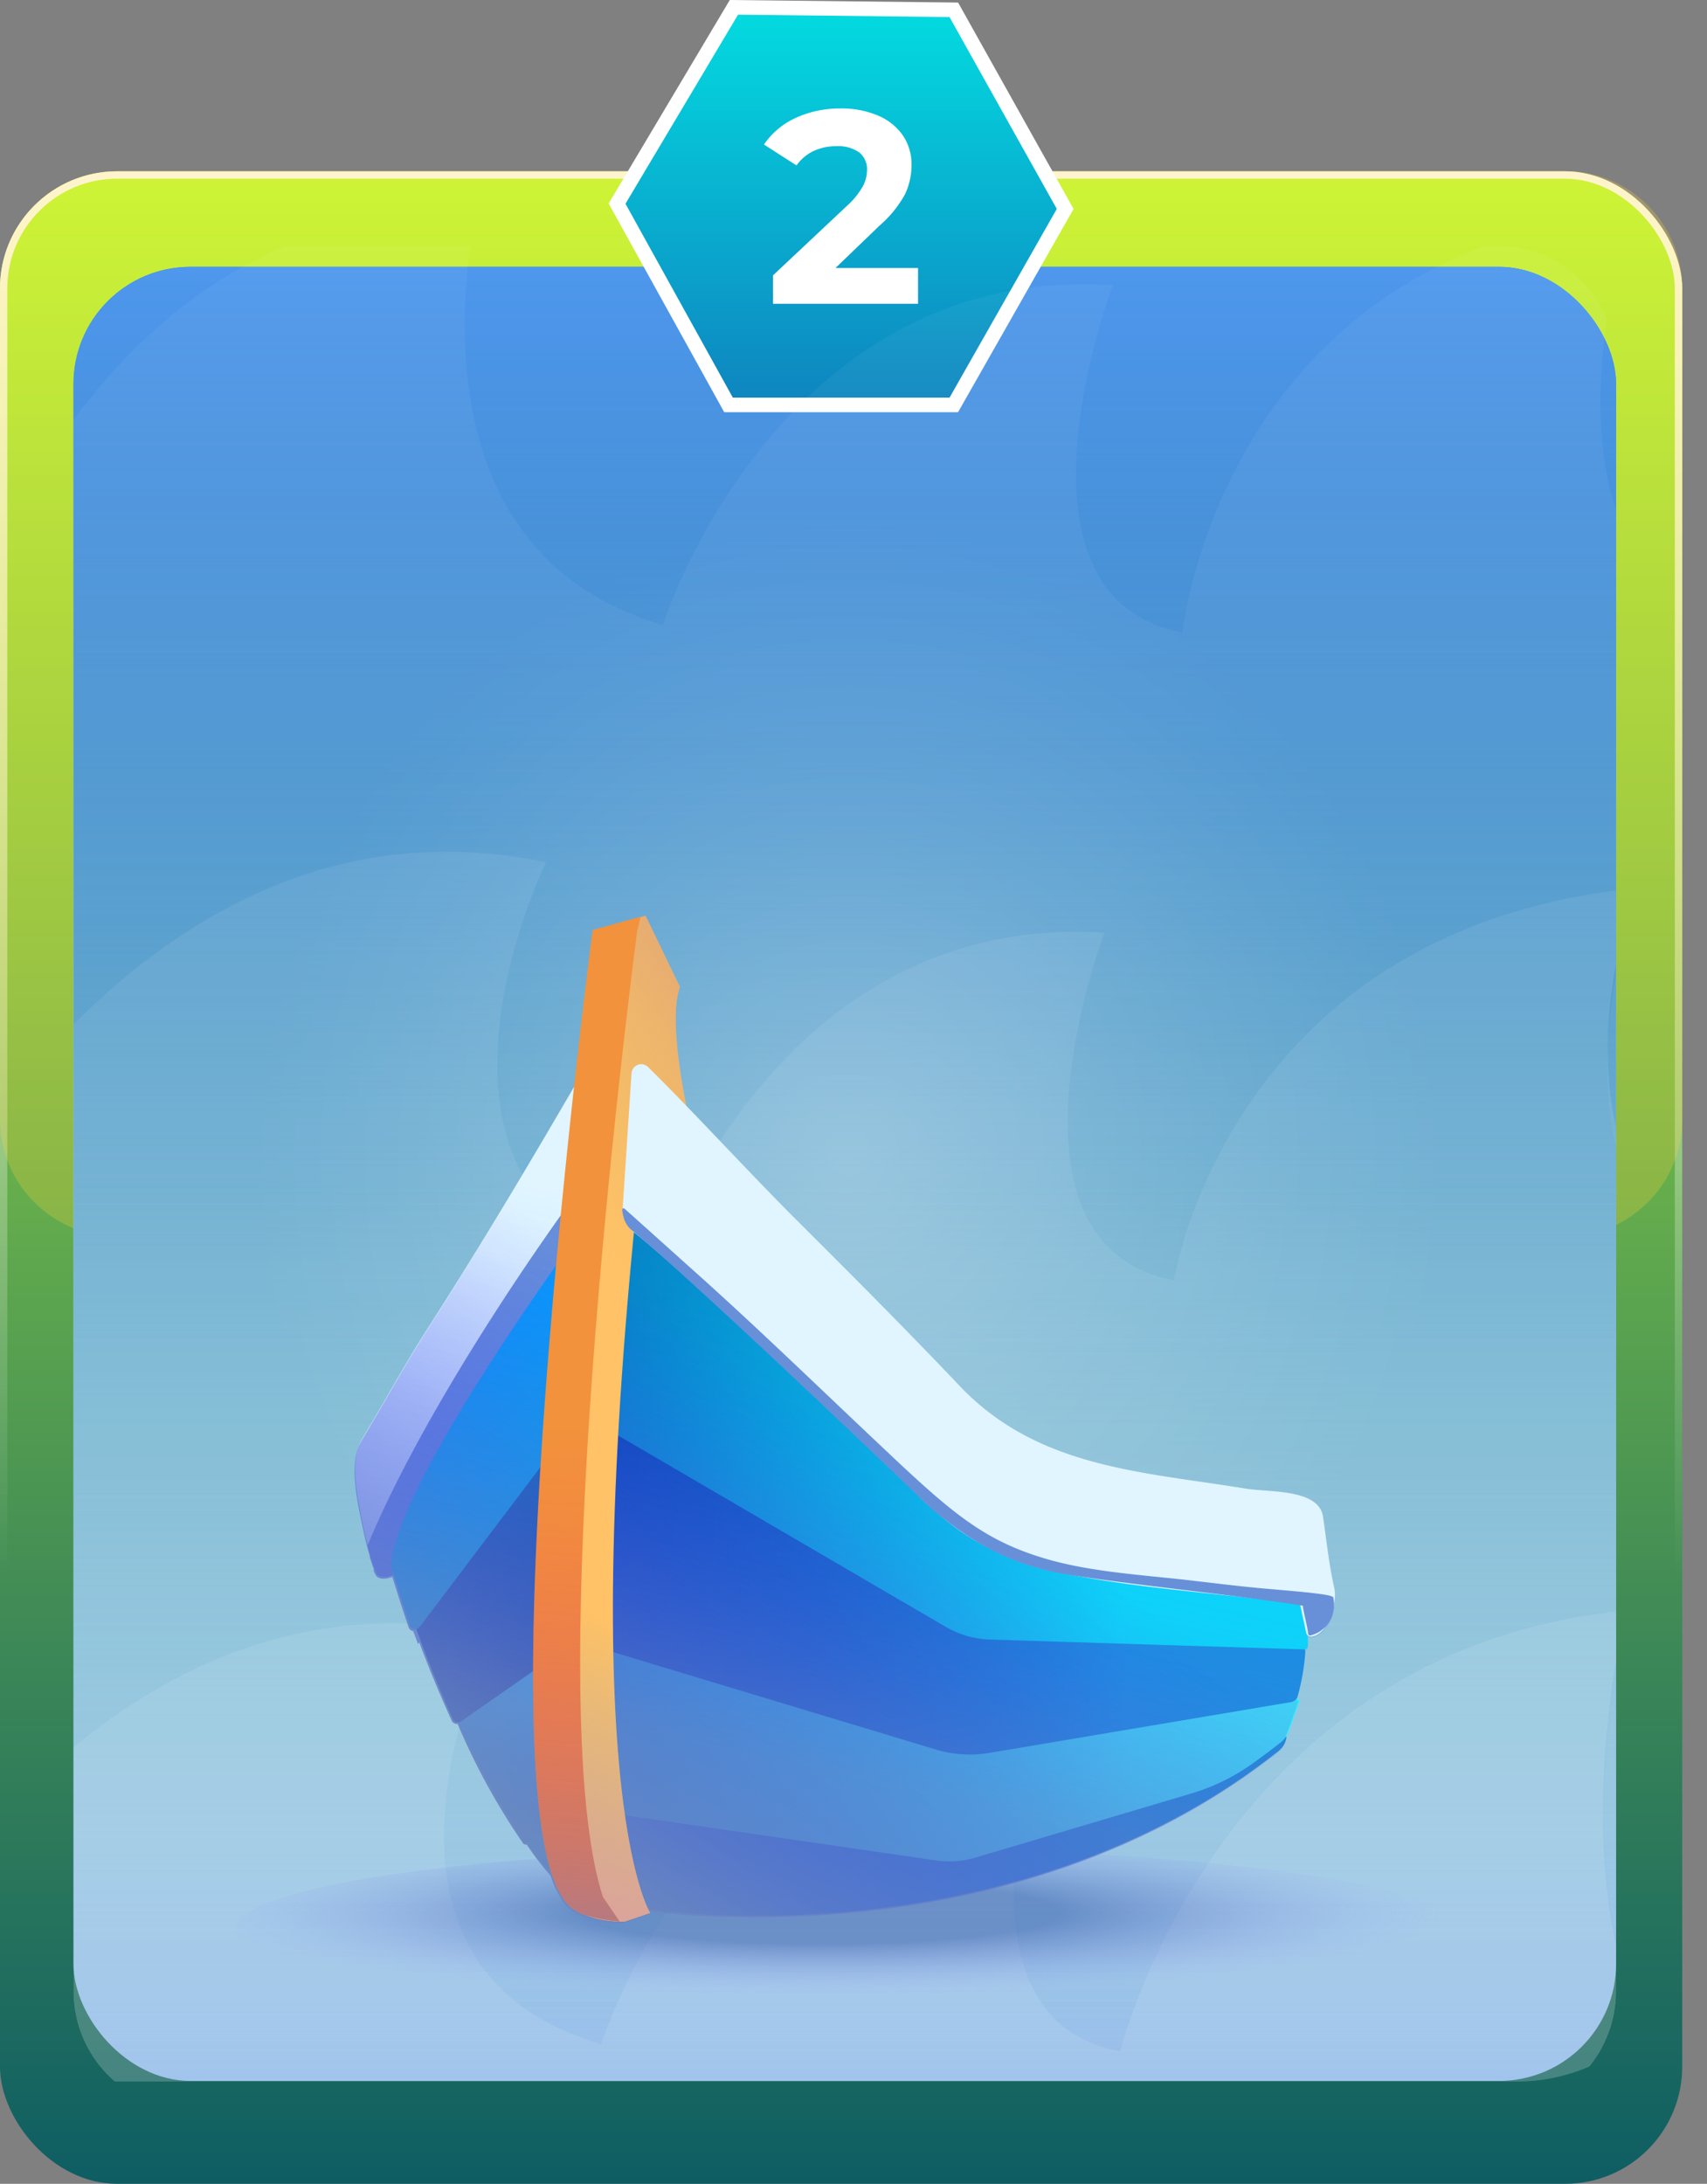 <?xml version="1.0" encoding="UTF-8"?>
<svg viewBox="0 0 174.28 222.85" xmlns="http://www.w3.org/2000/svg">
    <rect x="0" y="0" width="174.28" height="222.85" fill="#808080" stroke="none"/>
    <defs>
        <style>.cls-1,.cls-4{fill:none;}.cls-2{isolation:isolate;}.cls-3{fill:url(#s);}.cls-4{stroke-width:0.75px;stroke:url(#u);}.cls-5{fill:#ffd439;fill-opacity:0.25;}.cls-6{fill:url(#e);}.cls-7{fill:url(#d);}.cls-8{fill:url(#c);}.cls-9{stroke:#fff;stroke-width:1.49px;fill:url(#v);}.cls-10{clip-path:url(#a);}.cls-11{opacity:0.48;}.cls-12,.cls-13,.cls-15,.cls-18{fill:#fff;}.cls-12{opacity:0.1;}.cls-13{opacity:0.42;}.cls-14{opacity:0.4;}.cls-15{opacity:0.61;}.cls-16{opacity:0.26;mix-blend-mode:color-dodge;fill:url(#r);}.cls-17{fill-opacity:0.5;fill:url(#b);}.cls-19{fill:url(#f);}.cls-20{fill:url(#q);}.cls-21{fill:url(#g);}.cls-22{fill:url(#p);}.cls-23{fill:#e0f5ff;}.cls-24{fill:#6890d9;}.cls-25{fill:url(#h);}.cls-26{fill:url(#i);}.cls-27{fill:url(#j);}.cls-28{fill:url(#k);}.cls-29,.cls-30,.cls-33,.cls-35{mix-blend-mode:multiply;}.cls-29{fill:url(#l);}.cls-30{opacity:0.45;fill:url(#m);}.cls-31{fill:#ffc266;}.cls-32{mix-blend-mode:overlay;fill:url(#n);}.cls-33{fill:url(#t);}.cls-34{fill:#f2923c;}.cls-35{fill:url(#o);}</style>
        <linearGradient id="s" x1="85.87" x2="85.87" y1="3097.6" y2="2892.2" gradientTransform="matrix(1 0 0 -1 0 3115.1)" gradientUnits="userSpaceOnUse">
            <stop stop-color="#beff35" offset="0"/>
            <stop stop-color="#0e5d63" offset="1"/>
        </linearGradient>
        <linearGradient id="u" x1="85.87" x2="85.87" y1="3097.6" y2="2892.2" gradientTransform="matrix(1 0 0 -1 0 3115.1)" gradientUnits="userSpaceOnUse">
            <stop stop-color="#fff" offset="0"/>
            <stop stop-color="#fff" stop-opacity="0" offset=".7"/>
        </linearGradient>
        <linearGradient id="e" x1="86.25" x2="86.25" y1="2902.7" y2="3087.8" gradientTransform="matrix(1 0 0 -1 0 3115.1)" gradientUnits="userSpaceOnUse">
            <stop stop-color="#8bb6e8" offset="0"/>
            <stop stop-color="#91b9e9" offset=".02"/>
            <stop stop-color="#b2cff0" offset=".14"/>
            <stop stop-color="#cee0f5" offset=".27"/>
            <stop stop-color="#e4eefa" offset=".41"/>
            <stop stop-color="#f3f8fd" offset=".56"/>
            <stop stop-color="#fcfdfe" offset=".74"/>
            <stop stop-color="#fff" offset="1"/>
        </linearGradient>
        <linearGradient id="d" x1="86.25" x2="86.25" y1="2902.7" y2="3087.8" gradientTransform="matrix(1 0 0 -1 0 3115.1)" gradientUnits="userSpaceOnUse">
            <stop stop-color="#fff" offset="0"/>
            <stop stop-color="#03dbe0" stop-opacity="0" offset="0"/>
            <stop stop-color="#0e84bf" offset="1"/>
        </linearGradient>
        <linearGradient id="c" x1="86.25" x2="86.25" y1="2902.7" y2="3087.8" gradientTransform="matrix(1 0 0 -1 0 3115.1)" gradientUnits="userSpaceOnUse">
            <stop stop-color="#45657b" stop-opacity="0" offset="0"/>
            <stop stop-color="#4e97ed" offset="1"/>
        </linearGradient>
        <linearGradient id="v" x1="85.87" x2="85.87" y1="3114.3" y2="3073.7" gradientTransform="matrix(1 0 0 -1 0 3115.1)" gradientUnits="userSpaceOnUse">
            <stop stop-color="#fff" offset="0"/>
            <stop stop-color="#03dbe0" offset="0"/>
            <stop stop-color="#0e84bf" offset="1"/>
        </linearGradient>
        <clipPath id="a">
            <path class="cls-1" d="M19.45,25.07h133.6A12.12,12.12,0,0,1,165,37.35V203.07a12.11,12.11,0,0,1-11.95,12.28H19.45A12.11,12.11,0,0,1,7.5,203.07V37.35A12.12,12.12,0,0,1,19.45,25.07Z"/>
        </clipPath>
        <radialGradient id="r" cx="86.6" cy="544.04" r="60.66" gradientTransform="translate(0 -468.99) scale(1 1.08)" gradientUnits="userSpaceOnUse">
            <stop stop-color="#fff" offset="0"/>
            <stop stop-color="#fff" stop-opacity=".69" offset=".26"/>
            <stop stop-color="#fff" stop-opacity=".4" offset=".52"/>
            <stop stop-color="#fff" stop-opacity=".18" offset=".75"/>
            <stop stop-color="#fff" stop-opacity=".05" offset=".91"/>
            <stop stop-color="#fff" stop-opacity="0" offset="1"/>
        </radialGradient>
        <radialGradient id="b" cx="320.8" cy="1974" r=".64" gradientTransform="matrix(0 13.04 98.4 0 -194158 -3987.9)" gradientUnits="userSpaceOnUse">
            <stop stop-color="#3255a8" offset=".38"/>
            <stop stop-color="#a0a0ff" stop-opacity="0" offset="1"/>
        </radialGradient>
        <linearGradient id="f" x1="55.34" x2="58.48" y1="244.57" y2="269.54" gradientTransform="translate(3.69 -78) rotate(1.84)" gradientUnits="userSpaceOnUse">
            <stop stop-color="#2eecff" offset=".25"/>
            <stop stop-color="#066fba" offset="1"/>
        </linearGradient>
        <linearGradient id="q" x1="56.87" x2="53.04" y1="219.11" y2="253.94" gradientTransform="translate(3.69 -78) rotate(1.84)" gradientUnits="userSpaceOnUse">
            <stop stop-color="#0c69a3" offset=".22"/>
            <stop stop-color="#08559a" offset=".42"/>
            <stop stop-color="#02378c" offset=".79"/>
            <stop stop-color="#002b87" offset="1"/>
        </linearGradient>
        <linearGradient id="g" x1="137.38" x2="57.22" y1="257.11" y2="268.38" gradientTransform="translate(3.69 -78) rotate(1.84)" gradientUnits="userSpaceOnUse">
            <stop stop-color="#108ddb" offset=".22"/>
            <stop stop-color="#096fda" offset=".49"/>
            <stop stop-color="#0351d9" offset=".82"/>
            <stop stop-color="#0045d9" offset="1"/>
        </linearGradient>
        <linearGradient id="p" x1="60.32" x2="61.27" y1="262.8" y2="270.33" gradientTransform="translate(3.69 -78) rotate(1.84)" gradientUnits="userSpaceOnUse">
            <stop stop-color="#00c3d6" offset=".25"/>
            <stop stop-color="#066fba" offset="1"/>
        </linearGradient>
        <linearGradient id="h" x1="50.76" x2="56.47" y1="205.7" y2="251.03" gradientTransform="translate(3.69 -78) rotate(1.84)" gradientUnits="userSpaceOnUse">
            <stop stop-color="#0898ff" offset="0"/>
            <stop stop-color="#00c3d6" offset=".75"/>
        </linearGradient>
        <linearGradient id="i" x1="151.43" x2="25.34" y1="250.99" y2="257.26" gradientTransform="translate(3.69 -78) rotate(1.84)" gradientUnits="userSpaceOnUse">
            <stop stop-color="#38edff" offset=".25"/>
            <stop stop-color="#066fba" offset="1"/>
        </linearGradient>
        <linearGradient id="j" x1="139.77" x2="48.33" y1="240.58" y2="235.15" gradientTransform="translate(3.69 -78) rotate(1.84)" gradientUnits="userSpaceOnUse">
            <stop stop-color="#1192e3" offset=".22"/>
            <stop stop-color="#0860c3" offset=".58"/>
            <stop stop-color="#0242af" offset=".85"/>
            <stop stop-color="#0036a8" offset="1"/>
        </linearGradient>
        <linearGradient id="k" x1="148.66" x2="21.31" y1="230.56" y2="211.35" gradientTransform="translate(3.69 -78) rotate(1.84)" gradientUnits="userSpaceOnUse">
            <stop stop-color="#00e8ff" offset=".22"/>
            <stop stop-color="#066fba" offset=".76"/>
        </linearGradient>
        <linearGradient id="l" x1="52.26" x2="93.01" y1="290.24" y2="221.57" gradientTransform="translate(3.69 -78) rotate(1.84)" gradientUnits="userSpaceOnUse">
            <stop stop-color="#6c88c1" stop-opacity=".93" offset=".33"/>
            <stop stop-color="#5760db" stop-opacity=".54" offset=".57"/>
            <stop stop-color="#4742ee" stop-opacity=".25" offset=".77"/>
            <stop stop-color="#3d2ffa" stop-opacity=".07" offset=".92"/>
            <stop stop-color="#3928ff" stop-opacity="0" offset="1"/>
        </linearGradient>
        <linearGradient id="m" x1="84.71" x2="95.15" y1="260.53" y2="204.17" gradientTransform="translate(3.69 -78) rotate(1.84)" gradientUnits="userSpaceOnUse">
            <stop stop-color="#6c88c1" stop-opacity=".93" offset=".09"/>
            <stop stop-color="#5079db" stop-opacity=".54" offset=".41"/>
            <stop stop-color="#3a6eee" stop-opacity=".25" offset=".69"/>
            <stop stop-color="#2d67fa" stop-opacity=".07" offset=".89"/>
            <stop stop-color="#2864ff" stop-opacity="0" offset="1"/>
        </linearGradient>
        <linearGradient id="n" x1="112.47" x2="74.18" y1="187.4" y2="215.69" gradientTransform="translate(3.69 -78) rotate(1.84)" gradientUnits="userSpaceOnUse">
            <stop stop-color="#c97497" offset=".01"/>
            <stop stop-color="#ca997a" stop-opacity=".35" offset=".64"/>
            <stop stop-color="#caad6a" stop-opacity="0" offset="1"/>
        </linearGradient>
        <linearGradient id="t" x1="45" x2="60.65" y1="284.81" y2="239.35" gradientTransform="translate(3.69 -78) rotate(1.84)" gradientUnits="userSpaceOnUse">
            <stop stop-color="#ff8eb7" offset=".01"/>
            <stop stop-color="#f88eb8" stop-opacity=".95" offset=".06"/>
            <stop stop-color="#938fc5" stop-opacity=".27" offset=".72"/>
            <stop stop-color="#6a90ca" stop-opacity="0" offset="1"/>
        </linearGradient>
        <linearGradient id="o" x1="62.4" x2="65.04" y1="288.74" y2="198.57" gradientTransform="translate(3.69 -78) rotate(1.84)" gradientUnits="userSpaceOnUse">
            <stop stop-color="#6c88c1" stop-opacity=".93" offset="0"/>
            <stop stop-color="#a96296" stop-opacity=".54" offset=".26"/>
            <stop stop-color="#d84576" stop-opacity=".25" offset=".49"/>
            <stop stop-color="#f43362" stop-opacity=".07" offset=".65"/>
            <stop stop-color="#ff2c5a" stop-opacity="0" offset=".74"/>
        </linearGradient>
    </defs>
    <g class="cls-2">
        <g>
            <g>
                <rect class="cls-3" y="17.49" width="171.75" height="205.36" rx="11.95"/>
                <rect class="cls-4" x=".37" y="17.86" width="171" height="204.61" rx="11.58"/>
                <path class="cls-5" d="M0,29.44a12,12,0,0,1,12-12H159.8a12,12,0,0,1,11.95,12v84.77a12,12,0,0,1-11.95,12H12A12,12,0,0,1,0,114.21Z"/>
                <rect class="cls-6" x="7.5" y="27.23" width="157.5" height="185.12" rx="11.95"/>
                <rect class="cls-7" x="7.5" y="27.23" width="157.5" height="185.12" rx="11.95"/>
                <rect class="cls-8" x="7.5" y="27.23" width="157.5" height="185.12" rx="11.95"/>
                <path class="cls-9" d="M74.93.75,97.38,1l11.37,20.32-11.37,20h-23L63,20.78Z"/>
                <g class="cls-10">
                    <g class="cls-11">
                        <path class="cls-12" d="M166.42,21.77c-41.64,4.06-45.7,42.77-45.7,42.77-19.19-3.61-7.1-35.45-7.1-35.45C79.31,26.93,67.68,63.77,67.68,63.77c-27.78-8-18.87-42.91-18.87-42.91C22,21.77,8.65,38.78.44,54.09l.8,57.46C12.66,97.39,31,82.76,55.76,88c0,0-16.71,33.81,11.07,41.82,0,0,11.63-36.85,45.94-34.69,0,0-12.09,31.85,7.1,35.46,0,0,5.61-35.93,47.24-40,0,0-10.26,30,7.17,39.17V62.13C155.86,54.87,166.42,21.77,166.42,21.77Z"/>
                        <path class="cls-13" d="m6.74 212.41h148.26a18.56 18.56 0 0 0 13-5.41c-8.45-16.82-1.94-42.66-1.94-42.66-41.64 4.06-51.66 45-51.66 45-19.19-3.62-7.1-35.46-7.1-35.46-34.3-2.15-45.91 34.69-45.91 34.69-27.78-8-11.07-41.81-11.07-41.81-21.18-4.5-37.62 5.51-49.08 17.35v22.45a5.68 5.68 0 0 0 5.5 5.85z"/>
                        <g class="cls-14">
                            <path class="cls-15" d="M162.75,210.69l-.45.2Z"/>
                            <path class="cls-15" d="M160.14,211.67l-.44.13Z"/>
                            <path class="cls-15" d="M161.9,211.06l-.45.18Z"/>
                            <path class="cls-15" d="M161,211.39l-.45.15Z"/>
                            <path class="cls-15" d="m156.31 212.36h-0.32z"/>
                            <path class="cls-15" d="M159.23,211.91l-.44.1Z"/>
                            <path class="cls-15" d="M158.29,212.11l-.42.07Z"/>
                            <path class="cls-15" d="M157.33,212.26l-.39.05Z"/>
                            <path class="cls-15" d="M167.36,207.66l-.49.41Z"/>
                            <path class="cls-15" d="m166.65 208.25c-0.15 0.13-0.31 0.25-0.47 0.37 0.16-0.12 0.32-0.24 0.47-0.37z"/>
                            <path class="cls-15" d="M163.58,210.28l-.45.23Z"/>
                            <path class="cls-15" d="m167.11 90.62c-41.63 4.07-47.24 40-47.24 40-19.19-3.61-7.1-35.46-7.1-35.46-34.31-2.16-45.94 34.69-45.94 34.69-27.78-8.01-11.07-41.85-11.07-41.85-24.76-5.24-43.1 9.39-54.52 23.55v72.56c11.46-11.84 27.9-21.85 49.08-17.35 0 0-16.71 33.81 11.07 41.81 0 0 11.63-36.84 45.94-34.68 0 0-12.09 31.84 7.1 35.46 0 0 10-40.92 51.66-45 0 0-6.51 25.84 1.94 42.66a21 21 0 0 0 6.25-15.01v-62.21c-17.34-13.45-7.17-39.17-7.17-39.17z"/>
                            <path class="cls-15" d="M168,207l-.52.49Z"/>
                            <path class="cls-15" d="M164.39,209.83l-.46.26Z"/>
                            <path class="cls-15" d="M165.92,208.81l-.46.33Z"/>
                            <path class="cls-15" d="M165.17,209.34l-.47.29Z"/>
                        </g>
                    </g>
                </g>
                <ellipse class="cls-16" cx="86.6" cy="119.79" rx="60.66" ry="68.3"/>
                <ellipse class="cls-17" cx="86.6" cy="196.81" rx="62.52" ry="8.29"/>
                <path class="cls-18" d="M93.73,27.35V31H78.92V28.1L86.48,21a8,8,0,0,0,1.62-2,3.6,3.6,0,0,0,.42-1.64,2.19,2.19,0,0,0-.8-1.81,3.71,3.71,0,0,0-2.34-.63,5.44,5.44,0,0,0-2.32.49,4.55,4.55,0,0,0-1.74,1.47L78,14.75a7.78,7.78,0,0,1,3.16-2.68,10.66,10.66,0,0,1,4.62-1,9.48,9.48,0,0,1,3.83.71,5.86,5.86,0,0,1,2.54,2,5.17,5.17,0,0,1,.91,3.06,6.82,6.82,0,0,1-.67,3,11.63,11.63,0,0,1-2.6,3.19L85.3,27.35Z"/>
            </g>
            <g>
                <path class="cls-19" d="m54 188 2.6-1.53v-2c0-4.5 0.1-10.77 0.2-17.58l-11 6.41a74.65 74.65 0 0 0 7.72 14.58 0.38 0.38 0 0 0 0.48 0.12z"/>
                <path class="cls-20" d="M59,143.12,41.56,163.53a126.33,126.33,0,0,0,4.68,11.91.56.56,0,0,0,.82.23L59,167.34l-.26-7.16C58.82,154.62,58.8,148.35,59,143.12Z"/>
                <path class="cls-21" d="m61.6 187.09 2.53 5.42a4.31 4.31 0 0 0 2.26 2.37s36.73 5.51 64.18-16.23a2 2 0 0 0 0.76-1.81c-1.56 1.28-3 2.54-4.51 3.69a11.51 11.51 0 0 1-3.6 1.81l-23.34 6.92a9.43 9.43 0 0 1-4 0.29l-33.44-4.86z"/>
                <path class="cls-22" d="m57.53 192.49s0-1.46 0-4l-1-2.26-2.7 1.77a27.13 27.13 0 0 0 3.7 4.49z"/>
                <path class="cls-23" d="M61.08,121.88l.58-11.72A1,1,0,0,0,60,109.4a4.28,4.28,0,0,0-1.05.93c-5,8.58-9.83,16.71-15.43,25.47-2.37,3.7-3.83,6.54-6.6,11.13-1.14,1.89-.53,5.37-.11,7.39a33.27,33.27,0,0,0,1.65,6.16c.49,1.22,3.58-.35,2.84-1.11-.49-.51-.44-1.38-.57-2.08,5.3-8,16.14-28.86,19-32.8C60.35,123.65,61.1,122.92,61.08,121.88Z"/>
                <path class="cls-24" d="M57.81,123.25S44,142.11,37.51,157.74a24.9,24.9,0,0,0,.9,2.74c.49,1.22,3.58-.35,2.84-1.11-.49-.51-.44-1.38-.57-2.08,4.37-6.59,12.5-21.92,16.85-29.31Z"/>
                <path class="cls-25" d="m41.84 165.87a0.57 0.57 0 0 0 1 0.16l14.23-18.82c0.3-10.51 0.73-19 1.32-20.34-1.6 2.2-17.92 24.85-18.49 32.87-0.01 0 0.7 2.47 1.94 6.13z"/>
                <path class="cls-26" d="M62.12,185l33.44,4.85a9.29,9.29,0,0,0,4-.28l22-6.53a21,21,0,0,0,6.21-3c1-.71,2-1.46,3-2.24a2.73,2.73,0,0,0,.84-1.19l1.08-3a.18.18,0,0,0-.19-.24l-31.79,5.23a12.1,12.1,0,0,1-5.38-.35L61.12,167.89Z"/>
                <path class="cls-27" d="M133.27,168.6a.79.79,0,0,0-.77-.79l-30.91-1A9.66,9.66,0,0,1,97,165.5L62.41,145.36c0-.19,0-.38,0-.57l-.16-.07c-.49,7.63-.86,15.92-.85,23.51l34.17,10.31a12,12,0,0,0,5.37.35l30.88-5.2a.84.84,0,0,0,.68-.65A22.57,22.57,0,0,0,133.27,168.6Z"/>
                <path class="cls-28" d="M133.37,165.35l-.47-2-18.49-2.23c-1.59-.21-3.19-.37-4.79-.49-3.38-.25-8.7-1.57-15.08-7.2,0,0-25.13-25-30.87-29.42-.5,5.17-1.22,13.08-1.76,21.78L96.53,166a9.66,9.66,0,0,0,4.56,1.31l32,1a.44.44,0,0,0,.45-.45c0-.7-.06-1.36-.11-2A3.44,3.44,0,0,0,133.37,165.35Z"/>
                <path class="cls-29" d="M136.22,162.18c-.52-2.21-.82-5-1.15-7.24-.42-2.86-5.5-2.48-7.87-2.86-10.61-1.73-21.28-2.13-29.2-10.47-5.54-5.83-11.24-11.52-16.93-17.2-3.41-3.4-7.33-7.6-11-11.42-.67-3.37-1.64-9.41-.64-12.11l-3.5-7.26-.53.14,0-.05-4.9,1.36s-.84,6.37-1.88,15.9c-4.92,8.4-9.66,16.4-15.16,25-2.36,3.7-3.83,6.54-6.6,11.13-1.14,1.89-.52,5.38-.11,7.39.23,1.12.44,2.24.76,3.42h0c.07.29.16.58.25.89l0,.12.06.21.06.17.06.19a1.72,1.72,0,0,1,.07.21l.06.16.09.25a.78.78,0,0,1,0,.14c0,.13.1.26.16.39a.67.67,0,0,0,.12.2.64.64,0,0,0,.27.18.86.86,0,0,0,.36.07h.27a2.49,2.49,0,0,0,.57-.14l.14-.05h0c.32,1,.89,2.87,1.67,5.16a.57.57,0,0,0,.47.38l.49,1.32.13-.17c.91,2.47,2,5.09,3.31,8a.56.56,0,0,0,.6.32,68.83,68.83,0,0,0,6.68,12.18.38.38,0,0,0,.38.14l.28.41a30.62,30.62,0,0,0,2.16,2.77,10.09,10.09,0,0,0,1,2.2,4,4,0,0,0,2.11,1.86l.68.22a10.73,10.73,0,0,0,3.62.56l2.63-.89a4.77,4.77,0,0,1-.22-.43l.23.1s36.73,5.51,64.19-16.22a2.06,2.06,0,0,0,.77-1.6,3.41,3.41,0,0,0,.22-.48l.95-2.63h0l.14-.39a.43.43,0,0,0,0-.05.17.17,0,0,0-.16-.18,0,0,0,0,0-.05,0h0a.86.86,0,0,0,.13-.29,21.82,21.82,0,0,0,.72-4.44.93.93,0,0,0,0-.29.43.43,0,0,0,.35-.44c0-.33,0-.66,0-1a.45.45,0,0,0,.34.11,2.08,2.08,0,0,0,1.49-1,3.37,3.37,0,0,0,.76-1.5,3.6,3.6,0,0,0,.1-.78A4.62,4.62,0,0,0,136.22,162.18Z"/>
                <path class="cls-30" d="M136.22,162.18c-.52-2.21-.82-5-1.15-7.24-.42-2.86-5.5-2.48-7.87-2.86-10.61-1.73-21.28-2.13-29.2-10.47-5.54-5.83-11.24-11.52-16.93-17.2-3.41-3.4-7.33-7.6-11-11.42-.67-3.37-1.64-9.41-.64-12.11l-3.5-7.26-.53.14,0-.05-4.9,1.36s-.84,6.37-1.88,15.9c-4.92,8.4-9.66,16.4-15.16,25-2.36,3.7-3.83,6.54-6.6,11.13-1.14,1.89-.52,5.38-.11,7.39.23,1.12.44,2.24.76,3.42h0c.07.29.16.58.25.89l0,.12.06.21.06.17.06.19a1.72,1.72,0,0,1,.07.21l.06.16.09.25a.78.78,0,0,1,0,.14c0,.13.1.26.16.39a.67.67,0,0,0,.12.2.64.64,0,0,0,.27.18.86.86,0,0,0,.36.07h.27a2.49,2.49,0,0,0,.57-.14l.14-.05h0c.32,1,.89,2.87,1.67,5.16a.57.57,0,0,0,.47.38l.49,1.32.13-.17c.91,2.47,2,5.09,3.31,8a.56.56,0,0,0,.6.32,68.83,68.83,0,0,0,6.68,12.18.38.38,0,0,0,.38.14l.28.41a30.62,30.62,0,0,0,2.16,2.77,10.09,10.09,0,0,0,1,2.2,4,4,0,0,0,2.11,1.86l.68.22a10.73,10.73,0,0,0,3.62.56l2.63-.89a4.77,4.77,0,0,1-.22-.43l.23.1s36.73,5.51,64.19-16.22a2.06,2.06,0,0,0,.77-1.6,3.41,3.41,0,0,0,.22-.48l.95-2.63h0l.14-.39a.43.43,0,0,0,0-.05.17.17,0,0,0-.16-.18,0,0,0,0,0-.05,0h0a.86.86,0,0,0,.13-.29,21.82,21.82,0,0,0,.72-4.44.93.93,0,0,0,0-.29.43.43,0,0,0,.35-.44c0-.33,0-.66,0-1a.45.45,0,0,0,.34.11,2.08,2.08,0,0,0,1.49-1,3.37,3.37,0,0,0,.76-1.5,3.6,3.6,0,0,0,.1-.78A4.62,4.62,0,0,0,136.22,162.18Z"/>
                <path class="cls-31" d="M70.58,115.22s-2.59-10.65-1.16-14.5l-3.51-7.27-5.24,1.46s-11.21,85.78-3.17,98.55c0,0,1,2.63,6.25,2.64l2.63-.89S57.86,182.1,66.32,111Z"/>
                <path class="cls-32" d="M70.58,115.22s-2.59-10.65-1.16-14.5l-3.51-7.27-5.24,1.46s-11.21,85.78-3.17,98.55c0,0,1,2.63,6.25,2.64l2.63-.89S57.86,182.1,66.32,111Z"/>
                <path class="cls-33" d="M70.58,115.22s-2.59-10.65-1.16-14.5l-3.51-7.27-5.24,1.46s-11.21,85.78-3.17,98.55c0,0,1,2.63,6.25,2.64l2.63-.89S57.86,182.1,66.32,111Z"/>
                <path class="cls-34" d="M61.56,193.59c-6.81-20.86,3.49-98.54,3.49-98.54l.35-1.5L60.5,94.9s-11.21,85.78-3.17,98.56a4.1,4.1,0,0,0,2.12,1.86,15.64,15.64,0,0,0,3.81.76Z"/>
                <path class="cls-35" d="M61.56,193.59c-6.81-20.86,3.49-98.54,3.49-98.54l.35-1.5L60.5,94.9s-11.21,85.78-3.17,98.56a4.1,4.1,0,0,0,2.12,1.86,15.64,15.64,0,0,0,3.81.76Z"/>
                <path class="cls-23" d="M110.28,160.88c-5.57-1-10.65-2.73-15.11-7,0,0-24.28-23.29-30.42-28.11a3.06,3.06,0,0,1-1.16-2.68l.88-13.49a1,1,0,0,1,1.76-.65c4.65,4.59,10.22,10.68,14.84,15.29,5.7,5.68,11.39,11.38,16.93,17.21,7.92,8.34,18.59,8.73,29.2,10.46,2.38.39,7.45,0,7.88,2.87.33,2.23.62,5,1.14,7.23.35,1.46-.54,4.83-2.36,5a.48.48,0,0,1-.5-.38l-.63-2.92C125.36,162.67,117.68,162.21,110.28,160.88Z"/>
                <path class="cls-24" d="M63.69,124.3a2.48,2.48,0,0,0,.81,1.24c7,5.74,30.49,28.31,30.49,28.31,5.4,4.58,9.51,6.18,15.11,7,7.7,1.14,15.68,1.87,22.86,3a.08.08,0,0,1,.07.08c0,.37.48,2.13.53,2.79a.19.19,0,0,0,.27.16,3.1,3.1,0,0,0,2.29-2.41,3.58,3.58,0,0,0,0-1.46c-.06-.32-3.55-.6-6.63-.87-2.45-.2-6-.64-8.42-.92-4.57-.51-9.5-.81-13.94-2.05-6.58-1.86-9.9-4.73-16.84-11.29-6.38-6-12.84-12.29-19.39-18.14l-7-6.28C63.27,122.88,63.63,124.05,63.69,124.3Z"/>
            </g>
        </g>
    </g>
</svg>
